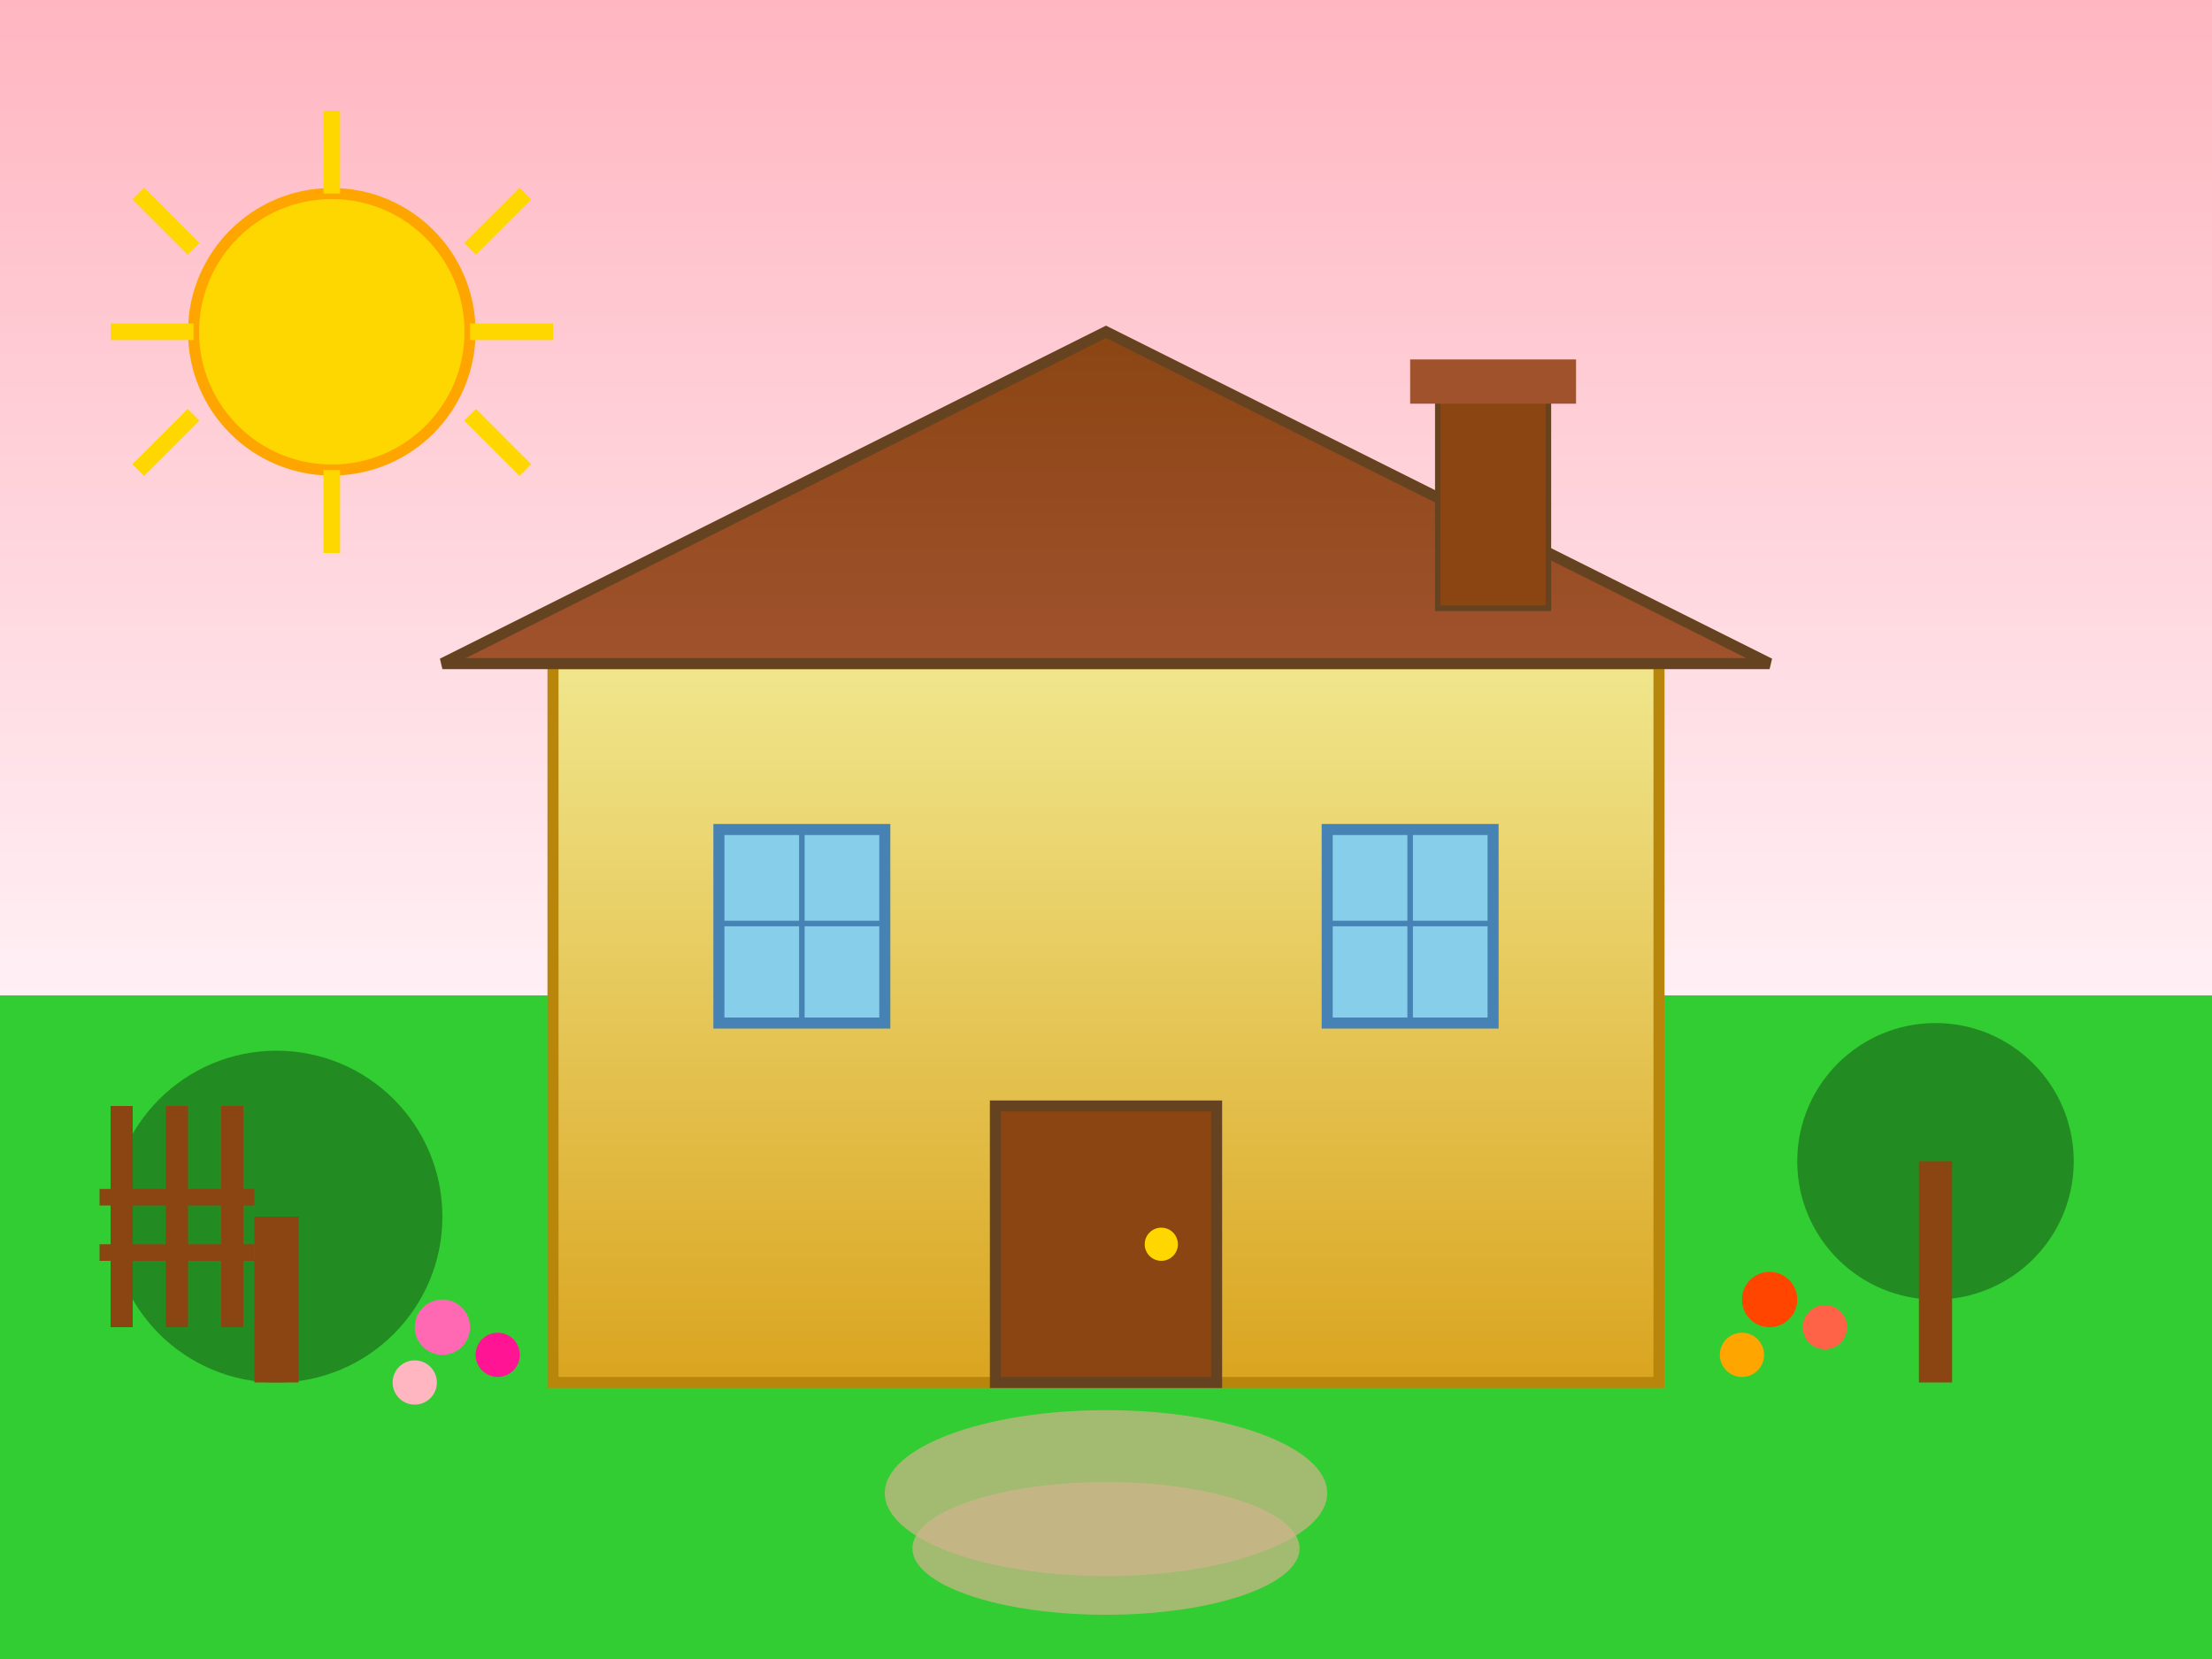 <svg width="400" height="300" viewBox="0 0 400 300" xmlns="http://www.w3.org/2000/svg">
  <rect x="0" y="0" width="400" height="300" fill="#333333" stroke="none"/>
  <defs>
    <linearGradient id="skyGradient2" x1="0%" y1="0%" x2="0%" y2="100%">
      <stop offset="0%" style="stop-color:#FFB6C1;stop-opacity:1" />
      <stop offset="100%" style="stop-color:#FFF0F5;stop-opacity:1" />
    </linearGradient>
    <linearGradient id="houseGradient" x1="0%" y1="0%" x2="0%" y2="100%">
      <stop offset="0%" style="stop-color:#F0E68C;stop-opacity:1" />
      <stop offset="100%" style="stop-color:#DAA520;stop-opacity:1" />
    </linearGradient>
    <linearGradient id="roofGradient" x1="0%" y1="0%" x2="0%" y2="100%">
      <stop offset="0%" style="stop-color:#8B4513;stop-opacity:1" />
      <stop offset="100%" style="stop-color:#A0522D;stop-opacity:1" />
    </linearGradient>
  </defs>
  
  <!-- Sky background -->
  <rect width="400" height="180" fill="url(#skyGradient2)"/>
  
  <!-- Ground -->
  <rect y="180" width="400" height="120" fill="#32CD32"/>
  
  <!-- Main house -->
  <rect x="100" y="120" width="200" height="130" fill="url(#houseGradient)" stroke="#B8860B" stroke-width="2"/>
  
  <!-- Roof -->
  <polygon points="80,120 200,60 320,120" fill="url(#roofGradient)" stroke="#654321" stroke-width="2"/>
  
  <!-- Chimney -->
  <rect x="260" y="70" width="20" height="40" fill="#8B4513" stroke="#654321" stroke-width="1"/>
  <rect x="255" y="65" width="30" height="8" fill="#A0522D"/>
  
  <!-- Front door -->
  <rect x="180" y="200" width="40" height="50" fill="#8B4513" stroke="#654321" stroke-width="2"/>
  <circle cx="210" cy="225" r="3" fill="#FFD700"/>
  
  <!-- Windows -->
  <rect x="130" y="150" width="30" height="35" fill="#87CEEB" stroke="#4682B4" stroke-width="2"/>
  <line x1="145" y1="150" x2="145" y2="185" stroke="#4682B4" stroke-width="1"/>
  <line x1="130" y1="167" x2="160" y2="167" stroke="#4682B4" stroke-width="1"/>
  
  <rect x="240" y="150" width="30" height="35" fill="#87CEEB" stroke="#4682B4" stroke-width="2"/>
  <line x1="255" y1="150" x2="255" y2="185" stroke="#4682B4" stroke-width="1"/>
  <line x1="240" y1="167" x2="270" y2="167" stroke="#4682B4" stroke-width="1"/>
  
  <!-- Garden elements -->
  <circle cx="50" cy="220" r="30" fill="#228B22"/>
  <rect x="46" y="220" width="8" height="30" fill="#8B4513"/>
  
  <circle cx="350" cy="210" r="25" fill="#228B22"/>
  <rect x="347" y="210" width="6" height="40" fill="#8B4513"/>
  
  <!-- Flowers -->
  <circle cx="80" cy="240" r="5" fill="#FF69B4"/>
  <circle cx="90" cy="245" r="4" fill="#FF1493"/>
  <circle cx="75" cy="250" r="4" fill="#FFB6C1"/>
  
  <circle cx="320" cy="235" r="5" fill="#FF4500"/>
  <circle cx="330" cy="240" r="4" fill="#FF6347"/>
  <circle cx="315" cy="245" r="4" fill="#FFA500"/>
  
  <!-- Fence -->
  <rect x="20" y="200" width="4" height="40" fill="#8B4513"/>
  <rect x="30" y="200" width="4" height="40" fill="#8B4513"/>
  <rect x="40" y="200" width="4" height="40" fill="#8B4513"/>
  <rect x="18" y="215" width="28" height="3" fill="#8B4513"/>
  <rect x="18" y="225" width="28" height="3" fill="#8B4513"/>
  
  <!-- Path -->
  <ellipse cx="200" cy="270" rx="40" ry="15" fill="#D2B48C" opacity="0.7"/>
  <ellipse cx="200" cy="280" rx="35" ry="12" fill="#D2B48C" opacity="0.7"/>
  
  <!-- Sun -->
  <circle cx="60" cy="60" r="25" fill="#FFD700" stroke="#FFA500" stroke-width="2"/>
  
  <!-- Sun rays -->
  <line x1="60" y1="20" x2="60" y2="35" stroke="#FFD700" stroke-width="3"/>
  <line x1="95" y1="35" x2="85" y2="45" stroke="#FFD700" stroke-width="3"/>
  <line x1="100" y1="60" x2="85" y2="60" stroke="#FFD700" stroke-width="3"/>
  <line x1="95" y1="85" x2="85" y2="75" stroke="#FFD700" stroke-width="3"/>
  <line x1="60" y1="100" x2="60" y2="85" stroke="#FFD700" stroke-width="3"/>
  <line x1="25" y1="85" x2="35" y2="75" stroke="#FFD700" stroke-width="3"/>
  <line x1="20" y1="60" x2="35" y2="60" stroke="#FFD700" stroke-width="3"/>
  <line x1="25" y1="35" x2="35" y2="45" stroke="#FFD700" stroke-width="3"/>
</svg>